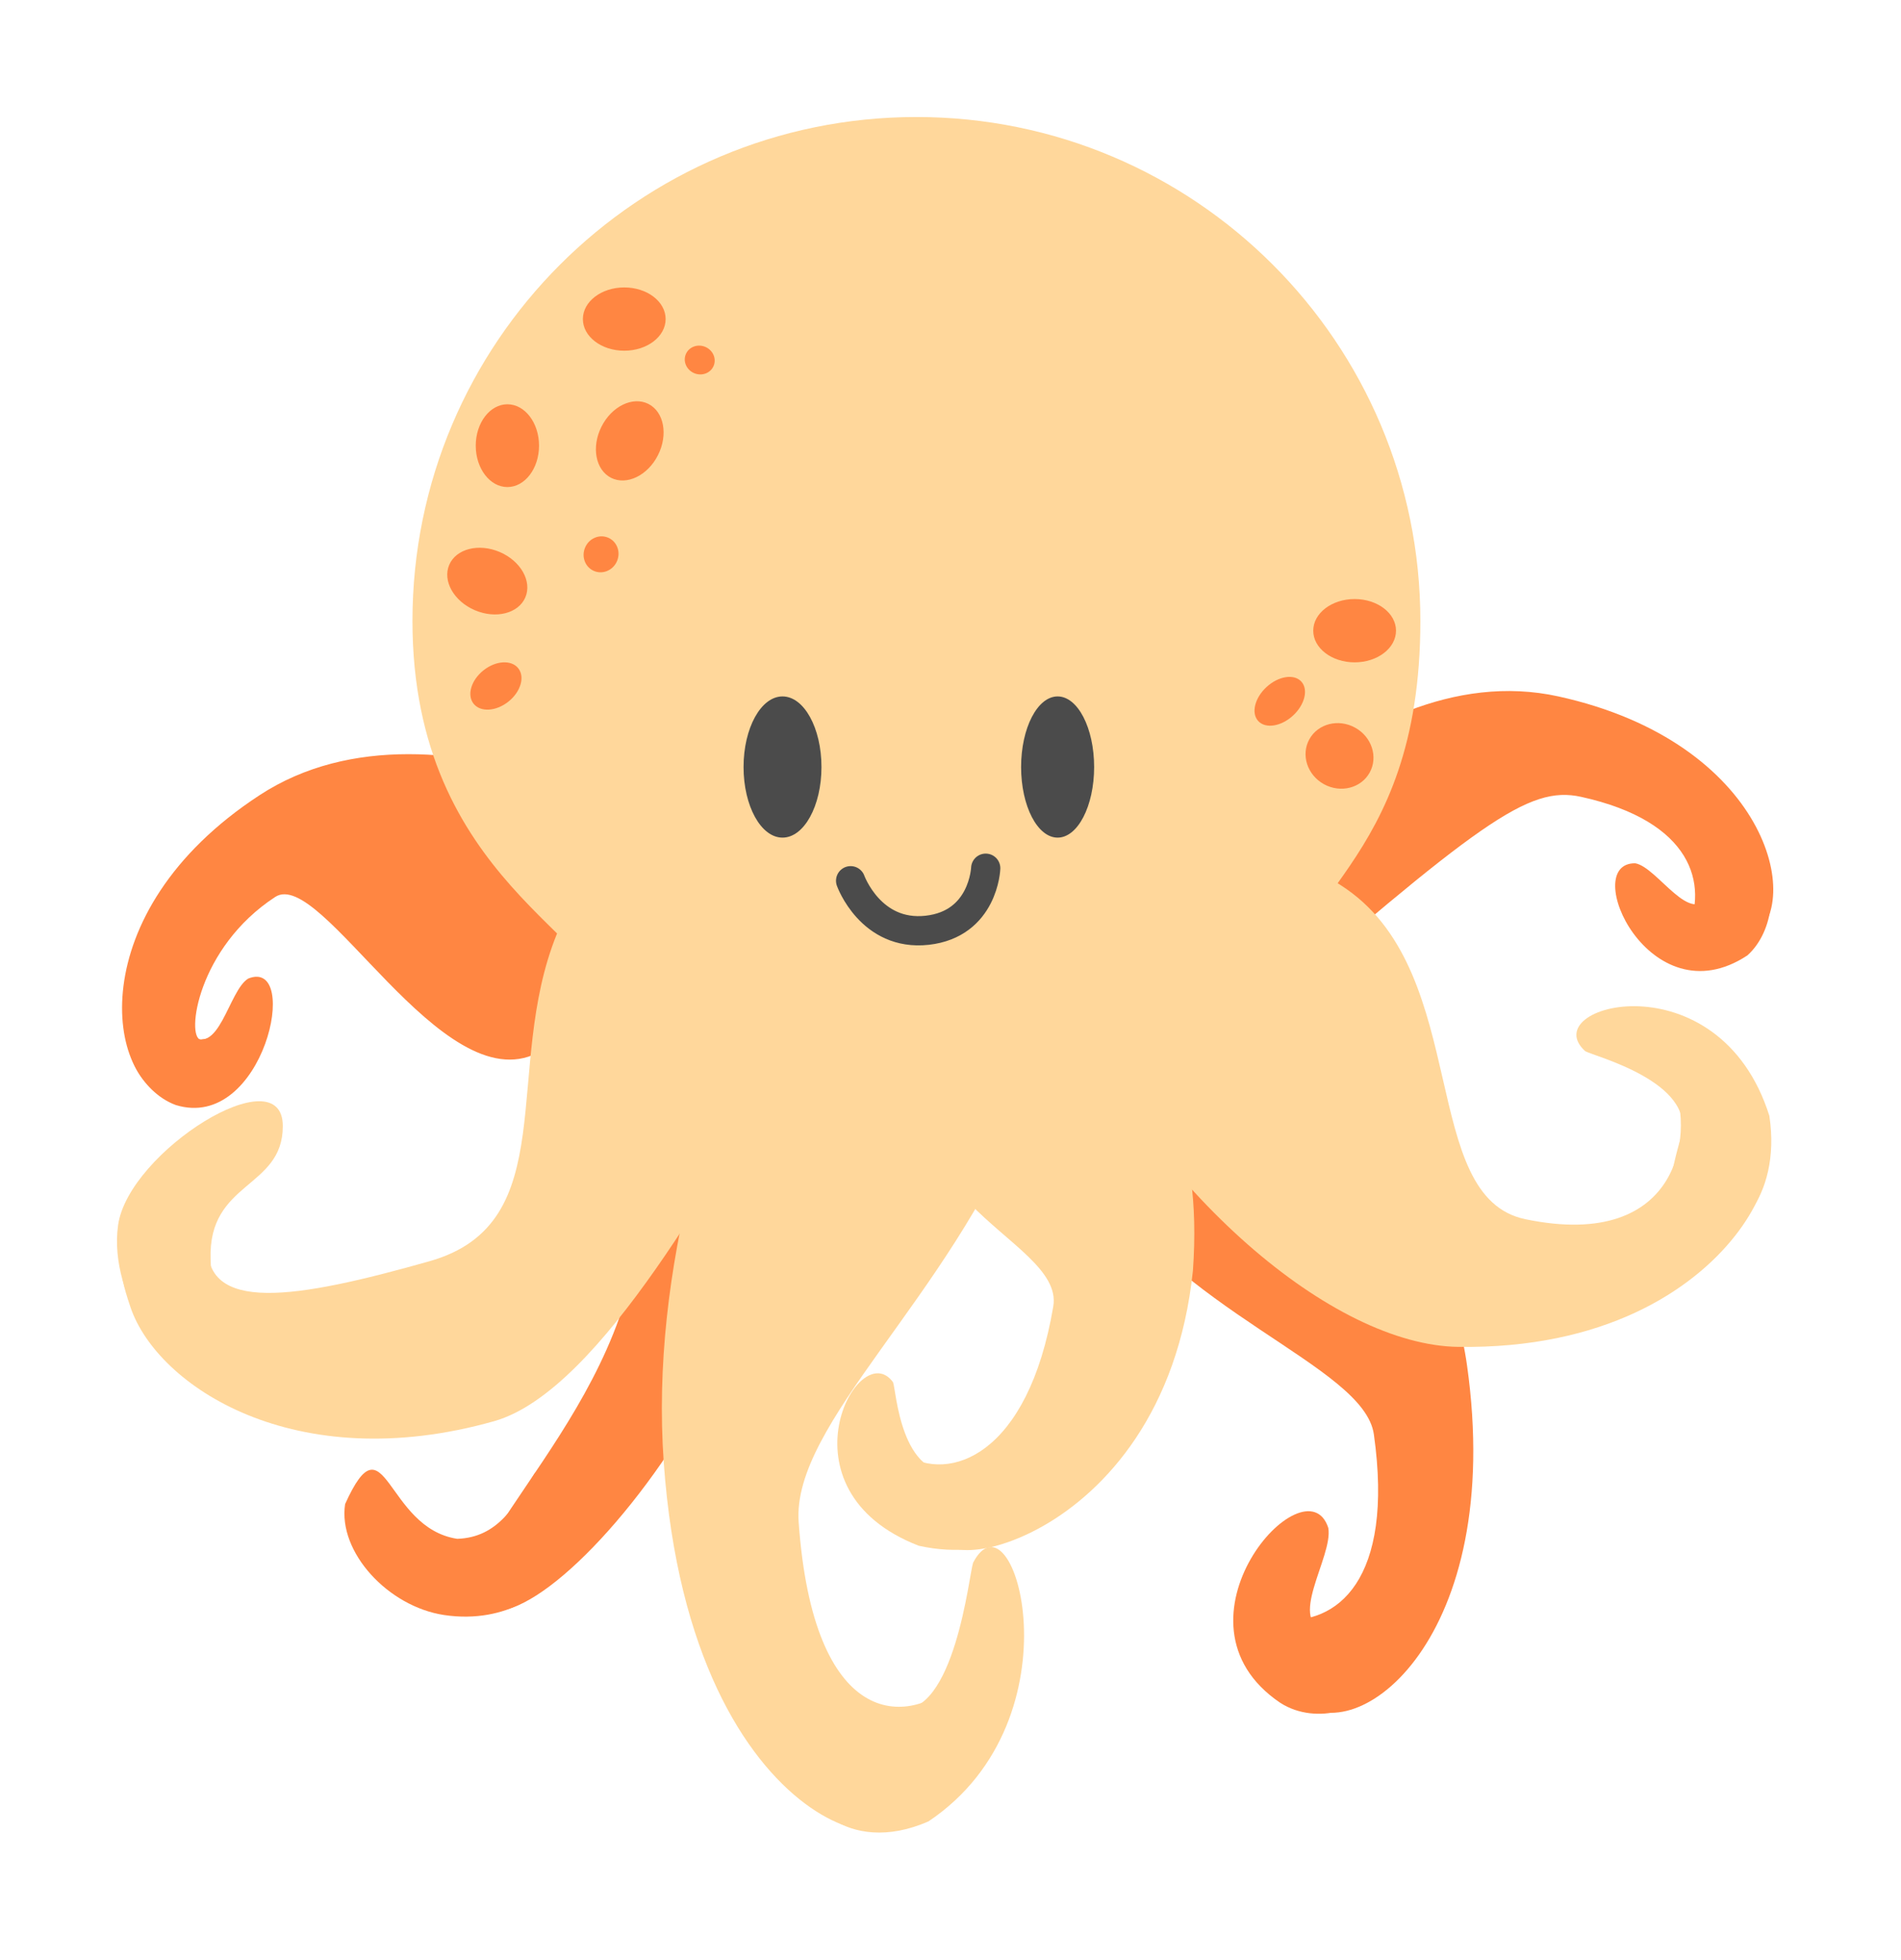<svg width="65" height="67" viewBox="0 0 65 67" fill="none" xmlns="http://www.w3.org/2000/svg">
<g filter="url(#filter0_d_111_231)">
<path d="M23.236 28.515C24.279 28.288 25.008 25.521 26.529 32.511C28.499 41.562 16.947 54.499 16.069 50.222C16.826 47.219 23.156 42.039 21.634 35.049C20.113 28.059 22.193 28.742 23.236 28.515Z" fill="#FF8642"/>
<path d="M25.16 25.92C24.634 25.042 15.068 19.14 8.877 23.182C2.686 27.224 3.659 33.089 5.862 33.539C7.13 33.534 8.113 32.7 7.687 32.291C7.433 32.046 8.192 31.292 6.86 31.541C6.361 31.458 6.745 28.402 9.41 26.662C10.986 25.633 15.095 33.654 18.373 31.996C22.118 32.36 25.552 26.574 25.16 25.92Z" fill="#FF8642"/>
<path d="M39.397 28.146C39.559 27.141 46.163 18.24 53.286 19.807C60.41 21.374 61.728 26.904 59.878 28.106C58.716 28.552 57.436 28.406 57.677 27.873C58.42 26.227 57.864 24.076 54.062 23.24C52.248 22.841 50.594 24.105 42.444 31.177C39.153 32.847 39.276 28.895 39.397 28.146Z" fill="#FF8642"/>
<path d="M35.967 29.163C37.058 28.947 48.842 33.332 50.161 42.672C51.479 52.012 46.377 55.901 44.394 54.139C43.462 52.907 43.088 51.284 43.73 51.358C45.713 51.586 47.679 50.02 46.976 45.034C46.64 42.657 40.159 40.867 37.272 35.993C35.314 30.016 35.153 29.324 35.967 29.163Z" fill="#FF8642"/>
<path d="M32.436 18.631C31.401 19.077 21.754 32.765 22.695 45.992C23.636 59.219 31.991 60.078 30.524 57.285C31.084 55.032 33.312 52.931 32.748 53.459C31.009 55.089 27.81 55.092 27.308 48.031C27.068 44.664 32.463 40.351 34.971 34.047C36.968 27.606 33.209 18.299 32.436 18.631Z" fill="#FFD79B"/>
<path d="M48.566 17.227C48.566 25.716 43.738 26.631 43.738 30.543C43.738 34.454 36.675 34.454 31.334 34.454C25.955 34.454 20.846 36.618 20.846 30.543C20.846 28.046 14.103 26.132 14.103 17.227C14.103 7.713 21.818 0 31.334 0C40.851 0 48.566 7.713 48.566 17.227Z" fill="#FFD79B"/>
<path d="M29.849 26.787C30.023 27.552 29.666 27.886 26.807 32.392C24.646 35.798 20.592 43.535 16.897 44.582C10.078 46.511 5.381 43.38 4.465 40.696C3.925 39.113 4.245 39.337 4.543 38.797C5.604 37.532 7.349 35.087 7.107 38.441C6.928 40.929 10.104 40.411 14.685 39.115C19.267 37.818 17.163 32.546 19.043 27.921C21.852 23.835 29.62 25.786 29.849 26.787Z" fill="#FFD79B"/>
<path d="M7.201 39.048C7.341 43.182 7.719 42.84 6.527 42.693C5.921 43.22 3.682 40.392 4.038 37.879C4.395 35.366 9.67 32.065 9.67 34.496C9.67 36.643 7.11 36.368 7.201 39.048Z" fill="#FFD79B"/>
<path d="M6.447 31.336C4.743 29.868 4.853 30.619 4.556 31.456C4.132 31.715 4.765 33.315 6.009 33.775C9.025 34.704 10.313 28.726 8.489 29.451C7.809 29.856 7.485 32.231 6.447 31.336Z" fill="#FF8642"/>
<path d="M58.465 26.543C59.489 24.569 59.661 25.308 60.236 25.983C60.717 26.073 60.719 27.789 59.748 28.66C56.391 30.875 53.984 25.485 55.914 25.511C56.683 25.647 57.84 27.746 58.465 26.543Z" fill="#FF8642"/>
<path d="M45.41 51.77C47.843 52.206 47.159 52.721 46.707 53.701C46.811 54.325 45.062 55.036 43.776 54.211C39.659 51.432 44.655 45.866 45.418 48.232C45.593 49.226 43.927 51.505 45.41 51.77Z" fill="#FF8642"/>
<path d="M30.694 54.429C27.503 53.949 27.934 54.984 27.752 56.574C27.172 57.409 28.927 59.504 31.75 58.262C37.014 54.73 34.66 46.749 33.272 49.423C33.136 49.816 32.638 54.721 30.694 54.429Z" fill="#FFD79B"/>
<path d="M36.101 29.672C39.496 36.884 45.612 41.981 49.857 42.043C59.826 42.188 61.886 34.053 59.565 35.267C57.989 34.535 56.812 32.178 57.107 32.774C58.019 34.614 57.526 38.794 52.155 37.678C48.514 36.921 50.297 29.371 46.049 26.398C41.801 23.426 35.534 25.793 36.101 29.672Z" fill="#FFD79B"/>
<path d="M31.712 25.36C34.877 29.776 41.458 30.042 40.789 39.439C39.777 49.092 30.876 50.211 32.411 48.077C32.007 46.515 30.408 45.376 30.909 45.702C32.458 46.71 35.152 45.761 36.014 40.66C36.424 38.227 29.048 36.912 32.701 30.91C30.686 26.624 28.209 24.532 31.712 25.36Z" fill="#FFD79B"/>
<path d="M57.476 34.87C56.577 37.964 57.417 37.625 58.565 37.932C59.086 38.569 60.938 37.015 60.498 34.142C58.775 28.688 52.457 30.355 54.203 31.934C54.471 32.099 58.024 32.984 57.476 34.87Z" fill="#FFD79B"/>
<path d="M32.718 46.294C35.884 45.759 35.39 46.456 35.458 47.468C35.969 47.966 34.101 49.441 31.415 48.841C26.491 46.937 29.357 41.625 30.535 43.251C30.641 43.494 30.788 46.621 32.718 46.294Z" fill="#FFD79B"/>
<path d="M18.951 49.675C18.855 50.311 17.365 51.539 15.183 51.209C13.274 50.921 11.551 49.062 11.8 47.416C13.19 44.343 13.165 48.231 15.634 48.604C17.029 48.558 17.619 47.471 18.288 46.355C21.852 45.41 19.036 49.111 18.951 49.675Z" fill="#FF8642"/>
<path d="M26.756 24.634C27.491 24.634 28.088 23.553 28.088 22.221C28.088 20.887 27.491 19.807 26.756 19.807C26.02 19.807 25.424 20.887 25.424 22.221C25.424 23.553 26.02 24.634 26.756 24.634Z" fill="#4B4B4B"/>
<path d="M36.163 24.634C36.852 24.634 37.411 23.553 37.411 22.221C37.411 20.887 36.852 19.807 36.163 19.807C35.473 19.807 34.914 20.887 34.914 22.221C34.914 23.553 35.473 24.634 36.163 24.634Z" fill="#4B4B4B"/>
<path d="M29.085 26.108C29.085 26.108 29.769 28.016 31.702 27.801C33.635 27.585 33.704 25.68 33.704 25.68" stroke="#4B4B4B" stroke-linecap="round"/>
<path d="M21.345 7.989C22.127 7.989 22.76 7.505 22.76 6.907C22.76 6.31 22.127 5.826 21.345 5.826C20.563 5.826 19.93 6.31 19.93 6.907C19.93 7.505 20.563 7.989 21.345 7.989Z" fill="#FF8642"/>
<path d="M22.499 11.557C22.851 10.859 22.703 10.076 22.169 9.807C21.635 9.539 20.917 9.887 20.566 10.585C20.215 11.283 20.363 12.066 20.896 12.335C21.43 12.603 22.148 12.255 22.499 11.557Z" fill="#FF8642"/>
<path d="M17.349 12.65C17.947 12.65 18.431 12.016 18.431 11.235C18.431 10.454 17.947 9.82 17.349 9.82C16.752 9.82 16.267 10.454 16.267 11.235C16.267 12.016 16.752 12.65 17.349 12.65Z" fill="#FF8642"/>
<path d="M16.237 16.86C16.955 17.167 17.728 16.97 17.963 16.421C18.198 15.871 17.805 15.177 17.087 14.87C16.368 14.563 15.595 14.76 15.36 15.309C15.126 15.859 15.518 16.553 16.237 16.86Z" fill="#FF8642"/>
<path d="M17.382 19.986C17.804 19.652 17.955 19.141 17.721 18.845C17.486 18.549 16.953 18.58 16.532 18.915C16.11 19.249 15.958 19.761 16.193 20.056C16.427 20.352 16.96 20.321 17.382 19.986Z" fill="#FF8642"/>
<path d="M20.309 15.518C20.61 15.647 20.963 15.496 21.097 15.182C21.232 14.868 21.096 14.509 20.795 14.381C20.494 14.252 20.14 14.402 20.006 14.717C19.872 15.031 20.008 15.39 20.309 15.518Z" fill="#FF8642"/>
<path d="M23.734 8.756C23.996 8.868 24.294 8.758 24.4 8.51C24.506 8.262 24.379 7.971 24.117 7.859C23.855 7.747 23.557 7.857 23.451 8.105C23.345 8.353 23.472 8.644 23.734 8.756Z" fill="#FF8642"/>
<path d="M46.318 18.642C47.1 18.642 47.733 18.157 47.733 17.56C47.733 16.962 47.1 16.478 46.318 16.478C45.537 16.478 44.903 16.962 44.903 17.56C44.903 18.157 45.537 18.642 46.318 18.642Z" fill="#FF8642"/>
<path d="M46.333 20.874C46.904 21.187 47.127 21.874 46.834 22.408C46.54 22.942 45.84 23.121 45.27 22.808C44.699 22.494 44.475 21.807 44.769 21.273C45.063 20.739 45.763 20.56 46.333 20.874Z" fill="#FF8642"/>
<path d="M44.208 20.465C44.615 20.092 44.744 19.57 44.495 19.299C44.247 19.028 43.716 19.11 43.309 19.483C42.902 19.855 42.773 20.377 43.022 20.648C43.27 20.919 43.801 20.837 44.208 20.465Z" fill="#FF8642"/>
</g>
<defs>
<filter id="filter0_d_111_231" x="0" y="0" width="64.632" height="66.646" filterUnits="userSpaceOnUse" color-interpolation-filters="sRGB">
<feFlood flood-opacity="0" result="BackgroundImageFix"/>
<feColorMatrix in="SourceAlpha" type="matrix" values="0 0 0 0 0 0 0 0 0 0 0 0 0 0 0 0 0 0 127 0" result="hardAlpha"/>
<feOffset dy="4"/>
<feGaussianBlur stdDeviation="2"/>
<feColorMatrix type="matrix" values="0 0 0 0 0 0 0 0 0 0 0 0 0 0 0 0 0 0 0.25 0"/>
<feBlend mode="normal" in2="BackgroundImageFix" result="effect1_dropShadow_111_231"/>
<feBlend mode="normal" in="SourceGraphic" in2="effect1_dropShadow_111_231" result="shape"/>
</filter>
</defs>
</svg>
